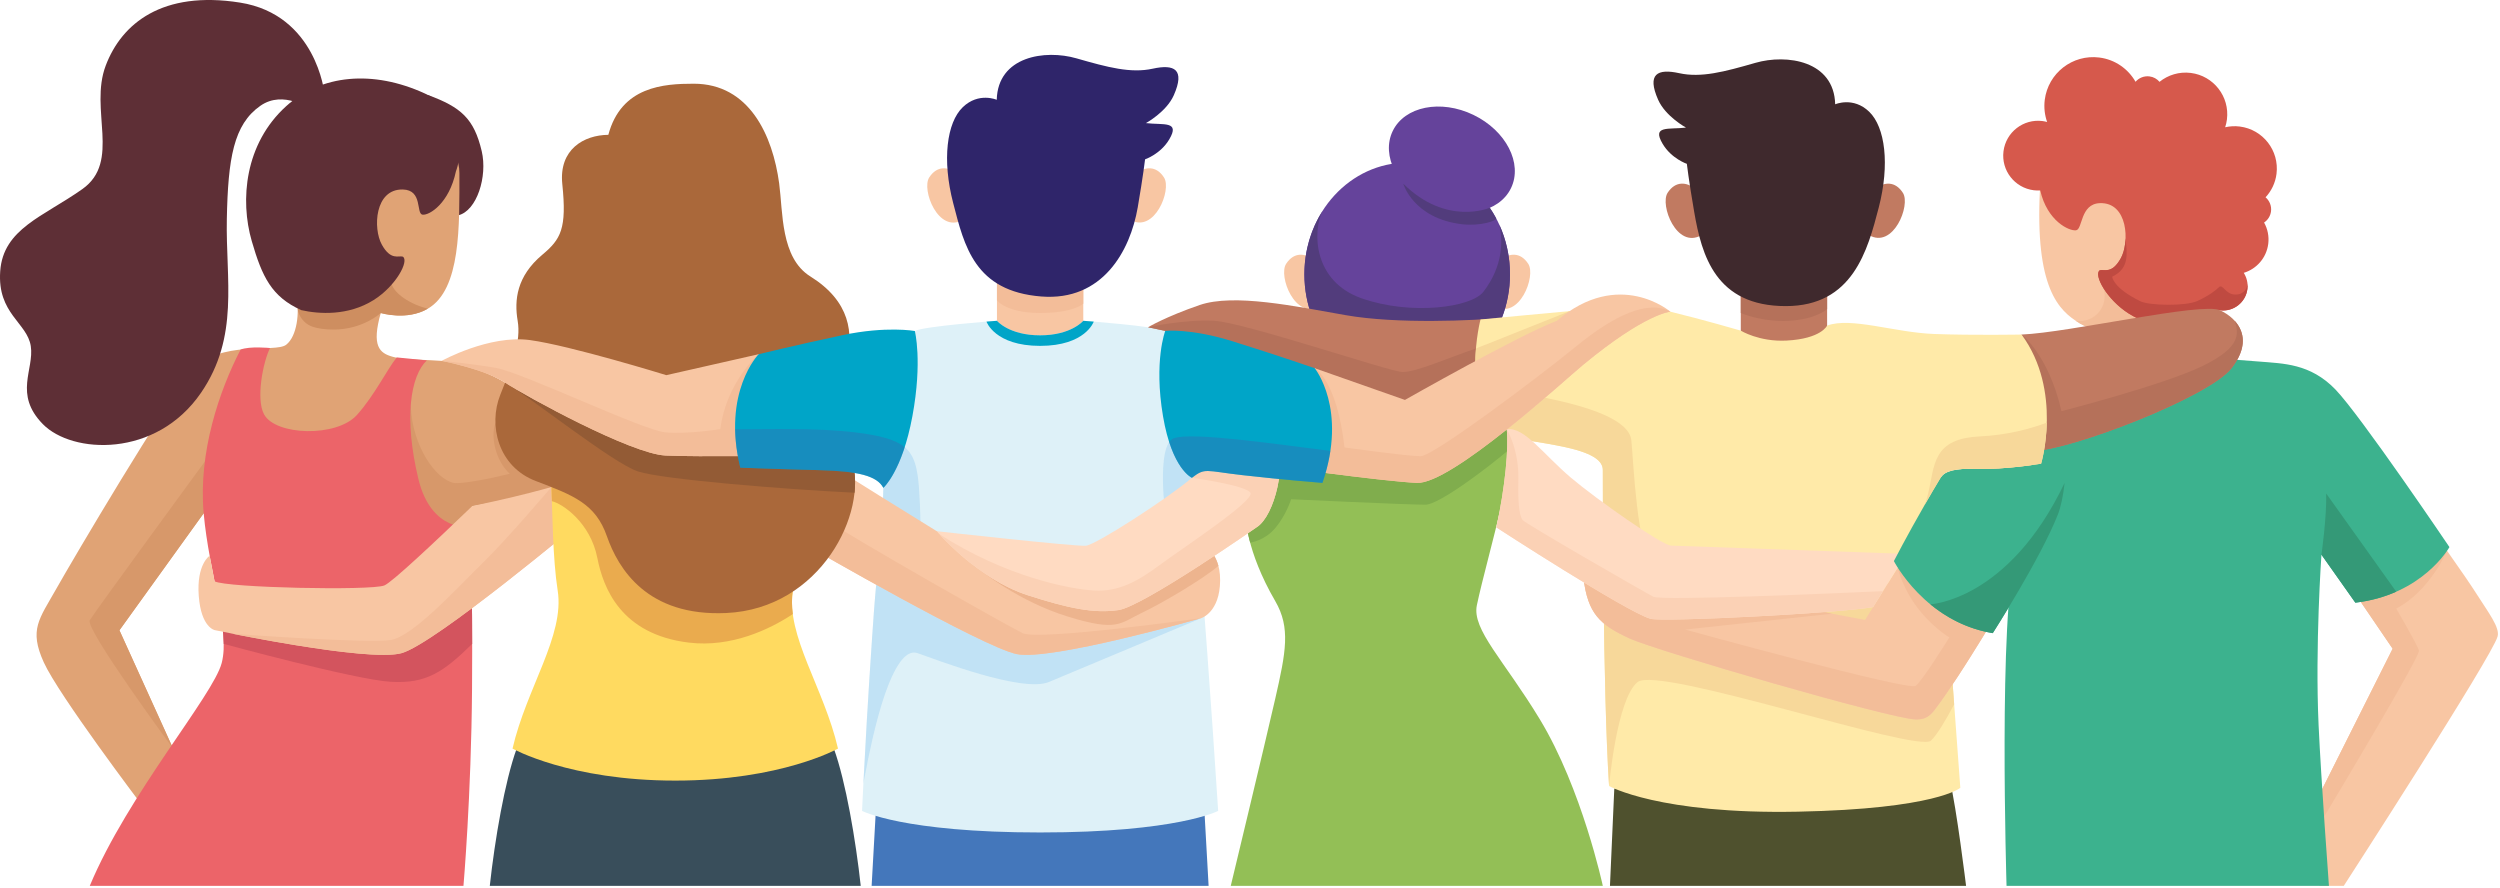 <svg width="695" height="247" viewBox="0 0 695 247" fill="none" xmlns="http://www.w3.org/2000/svg">
<path d="M127.396 59.857C132.573 58.615 135.575 49.038 133.917 42.016C131.792 33.016 128.199 29.795 118.97 26.414L127.396 59.857Z" fill="#5E2F36"/>
<path d="M448.774 219.2L447.569 246.267H546.569C546.569 246.267 543.875 224.29 542.069 217.007L448.774 219.2Z" fill="#4F512E"/>
<path d="M558.945 110.679C558.945 110.679 564.069 104.702 572.961 104.118C581.853 103.534 582.891 103.991 586.578 102.973C590.265 101.955 592.48 99.984 589.878 90.806C589.878 90.806 584.022 93.34 578.166 89.87C572.31 86.4 565.695 80.095 567.105 52.636C567.854 38.055 595.516 24.372 609.397 35.216C623.277 46.06 623.928 63.628 620.024 72.086C616.12 80.544 614.168 81.706 613.301 86.222C612.433 90.738 613.132 97.253 616.169 99.63C619.205 102.006 640.737 100.597 646.57 108.221C654.766 117.481 682.071 154.994 688.575 165.25C691.705 170.186 695.07 174.513 694.32 176.971C692.82 182.471 651.57 246.267 651.57 246.267H644.82L643.153 224.18L665.153 180.347L642.695 147.369L564.847 155.31L564.463 143.398C564.463 143.398 552.411 143.474 546.775 142.474L558.945 110.679Z" fill="#F8C6A3"/>
<path d="M613.031 89.623C613.026 89.899 612.951 90.234 612.842 90.581C612.237 92.51 610.709 94.045 608.784 94.662C607.462 95.085 605.619 95.412 603.074 95.412C594.888 95.412 589.945 90.805 589.945 90.805C589.945 90.805 583.277 93.68 577.12 89.221C582.278 89.805 586.236 85.292 584.809 80.187C583.819 76.646 613.03 89.616 613.03 89.616L613.031 89.623Z" fill="#F3BD99"/>
<path d="M672.486 180.846C671.986 179.179 666.15 169.179 666.15 169.179C675.479 164.347 680.283 153.128 680.284 153.124V153.123L671.652 147.179L645.402 151.345L665.153 180.346L643.153 224.179L643.675 231.096C651.002 218.89 672.903 182.234 672.486 180.846Z" fill="#F3BD99"/>
<path d="M589.6 101.448C595.986 103.513 610.351 104.581 616.168 99.63C616.168 99.63 623.711 100.141 628.069 100.512C634.738 101.08 642.236 101.017 649.236 108.262C656.236 115.506 680.944 152.095 680.944 152.095C680.944 152.095 673.569 165.345 654.787 167.544L645.363 154.207C645.363 154.207 643.569 179.595 644.569 201.595C645.252 216.62 647.444 246.266 647.444 246.266H557.819C557.819 246.266 555.486 170.012 560.486 153.679L569.026 104.756C569.026 104.756 572.11 104.177 578.079 103.845C584.048 103.513 589.6 101.448 589.6 101.448Z" fill="#3CB28E"/>
<path d="M622.648 35.172C621.255 34.997 619.892 35.087 618.596 35.379C618.825 34.682 618.995 33.955 619.089 33.201C619.885 26.857 615.387 21.069 609.043 20.274C605.801 19.867 602.708 20.849 600.349 22.748C599.66 21.948 598.696 21.381 597.567 21.24C596.048 21.049 594.614 21.656 593.681 22.733C591.634 19.155 588.001 16.542 583.597 15.99C576.159 15.057 569.373 20.331 568.44 27.769C568.171 29.916 568.432 32.002 569.1 33.915C568.676 33.802 568.245 33.706 567.797 33.65C562.484 32.984 557.637 36.75 556.97 42.063C556.304 47.376 560.07 52.223 565.383 52.89C565.991 52.966 566.592 52.978 567.182 52.942C569.149 61.51 575.229 64.251 577.119 64.027C579.032 63.8 578.235 56.695 583.743 56.476C591.581 56.164 592.076 67.309 589.576 71.809C587.076 76.309 584.926 74.773 583.743 75.142C581.91 76.309 585.644 83.304 591.852 87.207C598.954 91.671 607.085 91.122 611.981 90.014C613.215 89.735 614.952 88.345 616.828 86.206C616.937 86.225 617.044 86.25 617.155 86.264C620.896 86.733 624.308 84.081 624.778 80.34C624.983 78.707 624.583 77.143 623.766 75.852C627.314 74.773 630.082 71.703 630.573 67.785C630.84 65.656 630.386 63.607 629.415 61.866C630.44 61.181 631.175 60.074 631.341 58.754C631.533 57.225 630.915 55.783 629.825 54.851C631.44 53.107 632.552 50.867 632.87 48.328C633.681 41.871 629.104 35.982 622.648 35.172Z" fill="#D6594C"/>
<path d="M621.51 81.89C618.608 81.942 617.968 78.729 616.833 79.864C616.024 80.673 614.185 82.137 610.935 83.648C607.591 85.203 597.44 84.93 595.076 83.776C587.288 79.976 587.188 76.914 587.188 76.914C592.233 74.54 591.238 70.11 590.913 66.251C590.853 68.368 590.363 70.392 589.578 71.806C587.078 76.306 584.928 74.77 583.745 75.139C581.912 76.306 585.646 83.301 591.854 87.204C598.956 91.668 607.087 91.119 611.983 90.011C613.217 89.732 614.954 88.342 616.83 86.203C616.939 86.222 617.046 86.247 617.157 86.261C620.898 86.73 624.31 84.078 624.78 80.337C624.845 79.817 624.829 79.31 624.778 78.81C624.778 79.942 624.03 81.845 621.51 81.89Z" fill="#BF4A41"/>
<path d="M365.075 72.167C362.858 70.394 359.755 69.95 357.538 73.349C355.321 76.748 360.05 89.014 366.848 85.172L365.075 72.167Z" fill="#F8C6A3"/>
<path d="M417.321 72.167C419.538 70.394 422.641 69.95 424.858 73.349C427.075 76.748 422.346 89.014 415.547 85.172L417.321 72.167Z" fill="#F8C6A3"/>
<path d="M391.198 107.292C406.982 107.292 419.776 93.394 419.776 76.25C419.776 59.106 406.982 45.208 391.198 45.208C375.415 45.208 362.62 59.106 362.62 76.25C362.62 93.394 375.415 107.292 391.198 107.292Z" fill="#65439B"/>
<path d="M419.776 76.25C419.776 71.309 418.708 66.64 416.817 62.493C417.841 66.918 417.863 73.99 412.381 81.115C409.018 85.486 392.341 87.749 378.56 82.947C365.077 78.249 364.804 64.355 367.692 58.602C364.497 63.614 362.62 69.692 362.62 76.25C362.62 93.394 375.415 107.292 391.198 107.292C406.981 107.292 419.776 93.394 419.776 76.25Z" fill="#523C7C"/>
<path d="M420.062 52.294C423.372 45.433 418.693 36.319 409.611 31.938C400.529 27.557 390.484 29.568 387.174 36.429C383.864 43.29 388.543 52.404 397.625 56.785C406.706 61.166 416.752 59.156 420.062 52.294Z" fill="#65439B"/>
<path d="M136.161 246.267C137.561 233.446 140.323 217.268 143.625 208.137H231.82C235.122 217.268 237.885 233.446 239.284 246.267H136.161Z" fill="#394E5B"/>
<path d="M333.993 210.587H244.313L242.313 246.267H335.993L333.993 210.587Z" fill="#4477BB"/>
<path d="M265.863 48.142C263.646 46.369 260.543 45.925 258.326 49.324C256.109 52.723 260.838 64.989 267.637 61.147L265.863 48.142Z" fill="#F8C6A3"/>
<path d="M316.086 48.108C318.322 46.359 321.43 45.949 323.61 49.373C325.79 52.796 320.926 65.01 314.171 61.093L316.086 48.108Z" fill="#F8C6A3"/>
<path d="M301.153 76.846H277.153V97.179H301.153V76.846Z" fill="#F8C6A3"/>
<path d="M277.153 79.43V83.49C277.153 83.49 279.679 87.012 289.153 87.012C298.627 87.012 301.153 84.402 301.153 84.402V76.846H277.153V79.43Z" fill="#F3BD99"/>
<path d="M471.137 52.41C468.92 50.637 465.817 50.193 463.6 53.592C461.383 56.991 466.112 69.257 472.911 65.415L471.137 52.41Z" fill="#C17A61"/>
<path d="M140.419 106.362C140.419 106.362 131.662 100.908 122.77 100.324C113.878 99.74 112.84 100.197 109.153 99.179C105.466 98.161 103.251 96.19 105.853 87.012C105.853 87.012 113.089 89.218 118.97 85.792C128.158 80.439 127.715 62.713 127.715 48.113C127.715 33.512 100.213 20.578 86.333 31.422C72.452 42.266 71.802 59.834 75.706 68.292C79.61 76.75 81.562 77.912 82.429 82.428C83.296 86.944 82.597 93.459 79.561 95.836C76.525 98.212 61.005 94.321 53.584 102.993C46.036 111.813 20.401 155.262 15.63 163.72C10.859 172.178 8.039 174.998 12.16 184.107C16.281 193.216 39.27 223.58 39.27 223.58L49.247 210.587L33.198 175.216L56.621 142.684L130.884 151.517L131.268 140.697C131.268 140.697 151.409 137.254 161.144 133.309L140.419 106.362Z" fill="#E0A375"/>
<path d="M155.836 126.407C153.462 127.199 138.8 114.942 137.735 117.664C136.322 121.273 137.718 128.045 141.718 131.711C135.49 133.247 128.043 134.61 126.179 134.249C121.213 133.287 114.621 124.163 114.183 112.801L103.844 138.79L106.663 148.635L130.884 151.516L131.268 140.696C131.268 140.696 151.409 137.253 161.144 133.308L155.836 126.407Z" fill="#D7986A"/>
<path d="M82.767 85.831C82.772 86.107 82.847 86.442 82.956 86.789C83.561 88.718 85.089 90.253 87.014 90.87C88.336 91.293 90.179 91.62 92.724 91.62C100.91 91.62 105.853 87.013 105.853 87.013C105.853 87.013 113.114 89.263 118.97 85.793C114.593 84.819 108.865 81.575 108.627 77.906C108.389 74.236 82.767 85.825 82.767 85.825V85.831Z" fill="#CE8E60"/>
<path d="M56.955 128.282C56.955 128.282 26.375 170.056 24.957 172.41C23.538 174.764 48.136 208.137 48.136 208.137L33.198 175.216L56.621 142.684L68.807 144.133L71.205 136.708L56.955 128.282Z" fill="#D7986A"/>
<path d="M66.883 97.179C60.959 108.632 55.103 125.766 56.621 142.683C58.139 159.6 64.037 175.215 61.63 184.324C59.223 193.433 35.583 220.805 24.956 246.266H128.842C128.842 246.266 131.011 221.194 131.228 191.481C131.445 161.768 130.701 146.516 130.701 146.516C130.701 146.516 119.902 148.019 116.32 133.179C112.241 116.282 114.099 104.551 118.651 100.194L110.301 99.361C107.653 102.596 104.171 109.847 99.236 115.346C93.566 121.663 76.569 121.096 73.403 115.179C71.09 110.857 73.151 100.564 75.069 96.747C75.069 96.747 69.446 96.179 66.883 97.179Z" fill="#EC6469"/>
<path d="M131.156 164.164C124.468 165.564 94.543 171.793 93.307 171.426C92.136 171.078 68.46 169.04 60.96 168.401C61.661 172.286 62.157 175.848 62.187 178.976L62.195 179C62.195 179 98.678 188.945 108.627 189.542C118.576 190.139 123.341 186.758 131.266 179.001C131.259 173.32 131.216 168.368 131.156 164.164Z" fill="#D3545E"/>
<path d="M161.144 133.308C154.774 134.787 149.631 136.837 131.268 140.696C120.75 150.817 108.877 161.969 106.828 162.764C103.022 164.24 62.989 163.414 59.65 161.605L58.283 154.494C58.283 154.494 54.588 156.843 55.255 165.681C55.922 174.519 59.721 175.181 59.721 175.181C59.721 175.181 102.243 184.181 111.617 181.578C120.99 178.976 162.081 144.518 162.081 144.518L161.144 133.308Z" fill="#F8C6A3"/>
<path d="M161.332 135.564L153.293 135.401C153.293 135.401 141.01 149.852 134.374 156.308C127.738 162.763 114.976 176.898 108.627 177.919C102.28 178.94 64.782 176.206 64.762 176.205C76.304 178.485 104.235 183.629 111.616 181.58C120.989 178.978 162.08 144.52 162.08 144.52L161.332 135.564Z" fill="#F3BD99"/>
<path d="M521.497 52.376C523.733 50.627 526.841 50.218 529.021 53.641C531.201 57.064 526.337 69.278 519.582 65.362L521.497 52.376Z" fill="#C17A61"/>
<path d="M507.939 81.115H483.939V101.448H507.939V81.115Z" fill="#C17A61"/>
<path d="M483.939 81.115V87.013C483.939 87.013 489.635 89.572 497.278 89.18C504.921 88.787 507.939 85.91 507.939 85.91V81.115H483.939Z" fill="#B5715A"/>
<path d="M153.294 135.401C153.574 142.208 153.639 155.331 155.035 164.16C157.021 176.725 146.379 191.211 142.483 208.107C142.483 208.107 158.302 217.007 187.724 217.007C217.145 217.007 232.965 208.107 232.965 208.107C229.07 191.212 218.427 176.725 220.413 164.16C221.809 155.331 222.794 142.303 223.073 135.496L153.294 135.401Z" fill="#FFDA60"/>
<path d="M220.402 170.716C220.108 168.474 220.075 166.289 220.411 164.16C221.304 158.509 222.028 151.142 222.508 144.783C221.66 140.346 221.012 136.976 221.012 136.976L219.367 135.491L153.293 135.401C153.34 136.546 153.381 137.88 153.423 139.332C156.408 140.024 164.133 145.29 166.064 155.121C167.688 163.389 172.559 176.363 191.519 178.645C203.371 180.071 214.056 174.913 220.402 170.716Z" fill="#EAAB4E"/>
<path d="M338.65 225.426C338.65 225.426 327.32 231.426 289.15 231.426C250.99 231.426 239.65 225.426 239.65 225.426C239.65 225.426 239.77 222.656 240.02 217.816C240.45 209.266 241.28 194.226 242.49 176.546C242.51 176.236 242.53 175.926 242.56 175.616C242.65 174.206 242.75 172.786 242.86 171.346C242.89 170.866 242.93 170.386 242.96 169.906C243.82 157.986 245.42 147.366 245.57 135.626C245.67 134.916 245.77 134.216 245.86 133.516C245.96 132.826 246.06 132.126 246.16 131.436C246.46 129.356 246.77 127.306 247.07 125.296C247.23 124.256 247.4 123.216 247.56 122.196C250.19 105.616 252.95 92.736 254.32 92.016C256.82 90.676 277.15 89.176 277.15 89.176C277.15 89.176 280.49 93.226 289.15 93.226C297.82 93.226 301.15 89.176 301.15 89.176C301.15 89.176 321.49 90.676 323.99 92.016C326.49 93.346 331.31 127.056 333.81 157.886C336.31 188.716 338.65 225.426 338.65 225.426Z" fill="#DEF1F8"/>
<path opacity="0.37" d="M326.347 121.827C321.178 123.702 324.136 144.533 324.136 144.533L332.526 143.769C331.741 135.942 330.853 128.274 329.936 121.338C328.364 121.39 327.128 121.544 326.347 121.827Z" fill="#90C8EE"/>
<path opacity="0.37" d="M333.99 171.826C333.99 171.826 298.92 186.556 291.57 189.606C284.21 192.666 260.06 183.306 255.29 181.646C253.57 181.046 247.11 178.886 240.02 217.816C240.45 209.266 241.28 194.226 242.49 176.546C242.51 176.236 242.53 175.926 242.56 175.616C242.65 174.206 242.75 172.786 242.86 171.346C242.89 170.866 242.93 170.386 242.96 169.906C243.82 157.986 245.42 147.366 245.57 135.626C245.67 134.916 245.77 134.216 245.86 133.516C245.96 132.816 246.06 132.126 246.16 131.436C246.46 129.356 246.77 127.306 247.07 125.296C247.24 124.256 247.4 123.216 247.56 122.196C252.79 124.066 254.33 127.006 255.11 132.156C256.25 139.686 256.04 163.026 256.04 163.026L291.35 177.736L333.99 171.826Z" fill="#90C8EE"/>
<path d="M237.303 133.308C237.303 133.308 282.228 161.528 286.128 162.734C290.027 163.941 330.535 159.082 333.74 157.044L333.206 150.844C333.206 150.844 339.243 152.482 339.195 161.345C339.147 170.208 333.987 171.829 333.987 171.829C333.987 171.829 292.197 183.777 282.665 181.837C273.133 179.896 224.751 151.922 224.751 151.922L237.303 133.308Z" fill="#F8C6A3"/>
<path d="M333.206 150.845L333.74 157.045C330.535 159.083 290.027 163.941 286.128 162.735C285.059 162.404 280.9 160.039 275.432 156.784L269.633 156.405C272.897 158.852 283.088 167.17 296.906 171.426C310.724 175.683 311.325 173.268 317.333 170.42C322.869 167.796 334.255 161.13 338.714 157.319C337.298 151.968 333.206 150.845 333.206 150.845Z" fill="#EDB48E"/>
<path d="M284.269 176.013C280.259 174.065 238.522 150.482 229.733 144.534L224.75 151.923C224.75 151.923 273.132 179.897 282.664 181.838C292.196 183.779 333.986 171.83 333.986 171.83C333.986 171.83 288.779 178.203 284.269 176.013Z" fill="#F3BD99"/>
<path d="M192.861 23.272C184.56 23.272 172.716 23.991 169.119 37.481C162.35 37.537 155.32 41.513 156.32 51.179C157.601 63.559 155.934 66.489 150.773 70.809C143.613 76.803 142.937 83.454 143.911 89.179C144.885 94.904 142.439 101.352 139.076 109.761C135.712 118.17 138.445 129.733 148.957 133.727C159.468 137.721 165.565 140.034 168.719 149.074C171.873 158.114 179.91 171.426 201.886 170.42C228.136 169.218 241.383 142.499 236.834 127.841C233.05 115.648 232.629 110.812 235.162 101.366C237.511 92.602 236.323 83.751 225.272 76.845C216.966 71.655 217.682 58.936 216.606 50.97C214.805 37.661 208.33 23.272 192.861 23.272Z" fill="#AA683A"/>
<path d="M142.482 103.414L140.418 106.362C147.909 110.75 170.425 128.792 177.356 131.059C184.286 133.325 218.639 136.067 237.573 136.976C237.881 133.618 237.65 130.478 236.832 127.842C234.983 121.886 233.943 117.688 233.652 113.848L192.494 111.622L142.482 103.414Z" fill="#935B35"/>
<path d="M418.009 88.338C409.825 89.129 388.318 90.131 374.096 87.613C359.874 85.095 342.986 81.539 333.505 84.798C324.024 88.057 319.152 90.977 319.152 90.977L323.938 91.983C323.938 91.983 388.151 113.982 391.197 114.278C394.243 114.574 418.87 112.204 418.87 112.204L418.009 88.338Z" fill="#C17A61"/>
<path d="M391.198 114.279C393.95 114.547 414.32 112.638 418.222 112.267L410.32 96.873C402.754 99.408 393.546 103.543 389.831 103.414C386.116 103.285 345.892 89.606 337.492 89.176C329.092 88.746 319.154 90.978 319.154 90.978L323.94 91.984C323.94 91.984 388.152 113.983 391.198 114.279Z" fill="#B5715A"/>
<path d="M537.653 92.846C526.677 92.435 514.559 88.056 507.939 90.513C507.939 90.513 506.32 94.18 496.653 94.68C489.025 95.075 483.939 91.916 483.939 91.916C483.939 91.916 473.016 88.739 464.374 86.656C456.561 84.772 452.298 85.163 443.125 85.911C434.13 86.644 411.582 88.814 411.582 88.814C411.582 88.814 405.82 110.597 417.384 121.347C417.384 121.347 429.07 122.962 435.319 124.347C443.473 126.154 445.582 128.396 445.582 130.692C445.582 136.053 445.582 191.514 447.319 218.514C447.319 218.514 461.243 226.414 499.787 225.648C538.331 224.882 544.968 219.011 544.968 219.011C544.968 219.011 539.079 139.88 539.035 135.688C539.023 134.511 539.208 133.537 539.694 132.756" fill="#FFEAA8"/>
<path d="M455.265 189.609C461.089 184.965 533.01 209.394 536.795 205.9C538.489 204.337 540.997 200.092 543.253 195.801C543.007 192.454 542.747 188.909 542.482 185.28C536.466 186.337 528.059 188.139 528.059 188.139L531.277 162.289C531.277 162.289 464.291 162.224 459.673 157.68C455.055 153.136 454.099 128.156 453.517 122.426C452.935 116.696 441.579 113.015 429.524 110.578L423.245 98.899L410.718 107.982C411.564 112.853 413.488 117.726 417.384 121.348C417.384 121.348 429.07 122.963 435.319 124.348C443.473 126.155 445.582 128.397 445.582 130.693C445.582 136.054 445.582 191.515 447.319 218.515C447.32 218.513 449.441 194.253 455.265 189.609Z" fill="#F7D89A"/>
<path d="M436.342 86.498C436.334 86.499 410.32 96.873 410.32 96.873C410.06 100.087 410.035 103.933 410.684 107.796C415.813 108.155 422.351 108.565 422.351 108.565L434.352 96.895L436.342 86.498Z" fill="#F7D89A"/>
<path d="M210.905 98.47L185.232 104.295C185.232 104.295 158.556 96.053 147.278 94.535C136 93.017 122.77 100.324 122.77 100.324C122.77 100.324 134.644 102.573 140.419 106.362C146.194 110.151 175.473 126.2 185.015 126.634C194.558 127.068 219.282 126.634 219.282 126.634L210.905 98.47Z" fill="#F8C6A3"/>
<path d="M185.015 126.634C194.558 127.068 219.282 126.634 219.282 126.634L210.905 98.47C210.905 98.47 201.928 106.164 200.252 119.287C200.252 119.287 191.243 120.759 184.958 120.195C178.673 119.631 145.156 103.499 137.717 102.242C130.278 100.985 122.77 100.324 122.77 100.324C122.77 100.324 134.644 102.573 140.419 106.362C146.194 110.151 175.472 126.2 185.015 126.634Z" fill="#F3BD99"/>
<path d="M346.307 143.513C346.307 143.513 346.257 152.875 354.524 167.115C358.819 174.513 357.476 181.264 354.524 194.215C351.572 207.165 342.152 246.267 342.152 246.267H445.582C445.582 246.267 439.819 219.346 428.075 199.971C418.077 183.476 409.153 175.013 410.568 168.252C413.466 154.41 423.333 123.079 418.87 119.339L346.306 123.524V143.513H346.307Z" fill="#93BF56"/>
<path d="M354.525 146.802C357.564 143.204 358.935 138.79 358.935 138.79C358.935 138.79 391.317 140.321 396.286 140.306C400.036 140.295 413.672 130.03 419.991 124.583C420.079 121.969 419.768 120.09 418.871 119.338L346.307 123.523V143.513C346.307 143.513 346.306 146.197 347.547 150.845C347.618 150.836 351.513 150.368 354.525 146.802Z" fill="#80AD4D"/>
<path d="M564.803 153.954C564.803 153.954 547.854 184.14 537.82 197.346C536.128 199.573 534.653 200.035 532.515 199.992C525.708 199.857 460.688 180.98 453.072 177.512C444.654 173.679 441.46 170.52 440.223 160.849C438.987 151.178 445.602 140.845 445.602 140.845L445.676 153.848C445.676 153.848 460.403 160.178 467.695 162.178C474.987 164.178 518.487 172.345 518.487 172.345L536.987 142.678L564.803 153.954Z" fill="#F8C6A3"/>
<path d="M556.43 150.561L536.986 142.68L527.566 157.786C527.566 157.786 528.848 164.087 534.272 170.475C538.083 174.963 541.911 177.194 541.911 177.194C541.911 177.194 534.519 189.192 532.546 190.671C530.574 192.15 468.496 175.018 468.496 175.018L509.307 170.608C496.844 168.24 473.205 163.692 467.694 162.18C460.402 160.18 445.675 153.85 445.675 153.85L445.601 140.847C445.601 140.847 438.986 151.18 440.222 160.851C441.458 170.522 444.652 173.68 453.07 177.514C460.686 180.982 525.706 199.859 532.513 199.994C534.651 200.036 536.127 199.574 537.818 197.348C545.639 187.054 557.661 166.446 562.583 157.857L556.43 150.561Z" fill="#F3BD99"/>
<path d="M418.871 119.338C423.769 118.59 428.952 126.221 436.76 132.833C443.803 138.796 461.934 151.555 464.559 151.68L529.938 153.983L520.715 168.773C511.823 170.421 462.32 173.014 458.82 172.014C452.18 170.117 415.986 146.616 415.986 146.616C418.43 135.435 419.462 124.374 418.871 119.338Z" fill="#FFDBC2"/>
<path d="M572.07 143.096C567.24 155.296 553.99 176.016 553.99 176.016C535.15 172.916 526.5 155.976 526.5 155.976C526.5 155.976 529.95 149.266 535.08 140.326C535.08 140.316 535.08 140.316 535.09 140.306C536.45 137.916 537.94 135.376 539.52 132.756C540.65 130.936 543.6 130.166 549.32 130.346C557.49 130.606 567.43 128.906 567.43 128.906C567.43 128.906 568.85 124.166 569.01 117.496C564.5 119.176 558.06 120.966 550.42 121.316C548.9 121.386 547.56 121.546 546.38 121.786C547.05 120.766 547.72 119.756 548.4 118.756C556.15 107.296 563.12 103.946 569.03 104.756C575.67 112.756 575.34 134.836 572.07 143.096Z" fill="#3CB28E"/>
<path d="M354.525 122.551C348.9 121.593 339.162 126.221 331.354 132.833C324.311 138.796 304.445 151.597 301.82 151.722C298.226 151.893 260.425 147.676 260.425 147.676C260.425 147.676 271.584 160.952 285.82 165.514C297.07 169.119 304.112 170.597 310.945 169.597C317.778 168.597 349.32 146.595 349.32 146.595C354.525 143.373 357.879 127.998 354.525 122.551Z" fill="#FFDBC2"/>
<path d="M347.618 136.975C349.054 139.106 328.379 152.613 322.303 157.144C316.227 161.675 310.775 164.602 304.063 164.164C297.351 163.726 279.812 160.458 261.172 148.52C263.888 151.51 273.745 161.644 285.82 165.513C297.07 169.118 304.112 170.596 310.945 169.596C317.778 168.596 349.32 146.594 349.32 146.594C354.525 143.373 357.879 127.998 354.525 122.551C348.9 121.593 339.162 126.221 331.354 132.832C331.354 132.832 346.182 134.844 347.618 136.975Z" fill="#FBD1B5"/>
<path d="M365.493 102.364L390.569 111.179C390.569 111.179 422.167 93.22 432.805 89.179C450.108 74.41 464.373 86.655 464.373 86.655C464.373 86.655 457.52 87.012 440.068 101.448C434.746 105.85 403.409 134.702 393.867 134.243C384.325 133.784 354.524 129.623 354.524 129.623L365.493 102.364Z" fill="#F8C6A3"/>
<path d="M393.868 134.243C403.41 134.702 434.747 105.85 440.069 101.448C457.521 87.013 464.374 86.655 464.374 86.655C458.279 83.196 448.648 87.716 438.337 96.153C428.026 104.59 398.532 126.802 394.935 126.826C391.338 126.85 373.77 124.387 373.77 124.387C371.675 105.601 365.493 102.363 365.493 102.363L354.524 129.622C354.524 129.622 384.326 133.785 393.868 134.243Z" fill="#F3BD99"/>
<path d="M323.939 91.984C323.939 91.984 330.92 91.207 342.744 94.904C355.403 98.862 365.493 102.365 365.493 102.365C365.493 102.365 374.722 113.732 367.634 134.244C367.634 134.244 356.965 133.408 345.444 132.097C335.022 130.911 335.062 129.956 331.353 132.833C331.353 132.833 325.819 130.472 323.319 115.722C320.714 100.347 323.939 91.984 323.939 91.984Z" fill="#00A5C8"/>
<path opacity="0.37" d="M325.036 122.918C327.742 131.287 331.353 132.832 331.353 132.832C335.062 129.954 335.022 130.909 345.444 132.096C356.965 133.407 367.634 134.243 367.634 134.243C368.736 131.053 369.443 128.085 369.852 125.346C356.282 123.702 331.515 119.952 326.346 121.827C325.832 122.014 325.401 122.395 325.036 122.918Z" fill="#3E65AE"/>
<path d="M117.486 59.679C119.399 59.906 124.881 56.483 126.742 47.653C126.742 47.653 132.653 32.679 118.153 26.012C103.653 19.345 89.267 20.728 79.562 29.512C68.008 39.97 66.691 55.634 69.986 67.012C72.88 77.003 75.534 82.515 83.747 86.217C88.644 87.325 96.775 87.873 103.876 83.41C110.085 79.507 113.819 72.512 111.985 71.345C110.802 70.976 108.652 72.512 106.152 68.012C103.652 63.512 104.143 52.505 111.985 52.679C117.618 52.804 115.573 59.453 117.486 59.679Z" fill="#5E2F36"/>
<path d="M90.186 25.887C90.186 25.887 87.941 4.082 66.724 0.721C45.162 -2.695 33.834 6.499 29.391 18.235C24.759 30.47 33.724 44.902 22.891 52.568C12.058 60.235 0.891 63.568 0.058 75.401C-0.775 87.234 7.558 89.697 8.558 96.216C9.558 102.734 3.754 109.568 11.906 117.901C20.058 126.234 43.391 127.436 55.891 109.18C66.601 93.538 62.724 77.734 63.058 60.901C63.392 44.068 64.926 34.605 72.391 29.404C78.85 24.904 86.224 30.401 86.224 30.401L90.186 25.887Z" fill="#5E2F36"/>
<path d="M277.094 27.747C277.094 27.747 272.069 25.53 267.636 29.816C263.202 34.102 261.872 44.447 264.976 56.418C268.08 68.389 270.944 80.979 289.509 82.428C306.496 83.754 314.205 69.79 316.293 57.636C317.811 48.799 318.331 44.294 318.331 44.294C318.331 44.294 322.636 42.846 325.069 38.721C328.129 33.534 323.446 34.812 318.569 34.221C318.569 34.221 324.273 31.114 326.319 26.471C329.486 19.283 326.503 17.766 320.444 19.096C314.385 20.426 307.981 18.732 299.262 16.22C290.543 13.708 277.39 15.629 277.094 27.747Z" fill="#2F256A"/>
<path d="M274.244 89.409C274.244 89.409 276.532 96.153 289.153 96.153C301.773 96.153 304.063 89.409 304.063 89.409C304.055 89.408 304.047 89.408 304.038 89.407L301.153 89.179C301.153 89.179 297.82 93.221 289.153 93.221C280.486 93.221 277.153 89.179 277.153 89.179L274.254 89.408C274.251 89.409 274.247 89.409 274.244 89.409Z" fill="#00A5C8"/>
<path d="M254.32 92.013C254.32 92.013 246.369 90.588 234.251 93.165C221.278 95.925 210.905 98.47 210.905 98.47C210.905 98.47 200.655 108.926 205.798 130.01C205.798 130.01 216.025 130.407 227.616 130.692C238.588 130.962 243.811 132.289 245.573 135.622C245.573 135.622 250.818 131.012 253.652 115.679C256.486 100.346 254.32 92.013 254.32 92.013Z" fill="#00A5C8"/>
<path opacity="0.37" d="M236.393 131.3C241.551 132.007 244.372 133.347 245.575 135.623C245.575 135.623 248.761 132.821 251.508 124.327C249.029 122.262 244.884 121.063 237.705 120.195C227.016 118.902 213.784 119.338 204.363 119.338C204.375 120.051 204.413 120.79 204.464 121.539C204.475 121.704 204.487 121.87 204.5 122.038C204.561 122.807 204.637 123.589 204.742 124.395C204.743 124.401 204.744 124.406 204.745 124.412C204.847 125.195 204.98 126.002 205.128 126.821C205.165 127.026 205.204 127.233 205.244 127.44C205.406 128.281 205.585 129.133 205.799 130.01C205.799 130.01 216.026 130.407 227.617 130.692C229.979 130.75 232.059 130.861 233.91 131.026C234.788 131.105 235.622 131.194 236.393 131.3Z" fill="#3E65AE"/>
<path d="M510.18 28.997C510.18 28.997 515.205 26.78 519.638 31.066C524.072 35.352 525.402 45.697 522.298 57.668C519.194 69.639 515.065 85.096 496.444 85.096C476.966 85.096 473.069 71.041 470.981 58.886C469.463 50.049 468.943 45.544 468.943 45.544C468.943 45.544 464.638 44.096 462.205 39.971C459.145 34.784 463.828 36.062 468.705 35.471C468.705 35.471 463.001 32.364 460.955 27.721C457.788 20.533 460.771 19.016 466.83 20.346C472.889 21.676 479.293 19.982 488.012 17.47C496.732 14.957 509.885 16.878 510.18 28.997Z" fill="#3F292D"/>
<path d="M562 93.002C575.127 92.487 612.163 83.919 617.176 86.261C622.19 88.603 626.759 94.192 620.362 102.364C613.965 110.536 575.127 125.306 565.303 125.346L562 93.002Z" fill="#C17A61"/>
<path d="M620.362 102.364C624.845 96.637 623.94 92.182 621.273 89.22C622.23 92.533 623.344 96.37 612.38 101.712C601.417 107.055 573.084 114.304 573.084 114.304C569.506 98.579 561.999 93.002 561.999 93.002L565.303 125.346C575.127 125.306 613.965 110.536 620.362 102.364Z" fill="#B5715A"/>
<path d="M539.643 132.574C540.777 130.752 543.601 130.167 549.32 130.346C557.488 130.601 567.432 128.904 567.432 128.904C567.432 128.904 573.487 108.679 562 93.002C562 93.002 548.63 93.257 537.653 92.846C537.653 92.846 521.978 117.819 539.643 132.574Z" fill="#FFEAA8"/>
<path d="M550.42 121.316C548.9 121.386 547.56 121.546 546.38 121.786C535.86 123.926 538.03 132.426 535.09 140.306C536.45 137.916 537.94 135.376 539.52 132.756C540.65 130.936 543.6 130.166 549.32 130.346C557.49 130.606 567.43 128.906 567.43 128.906C567.43 128.906 568.85 124.166 569.01 117.496C564.5 119.176 558.06 120.966 550.42 121.316Z" fill="#F7D89A"/>
<path d="M459.674 165.907C457.08 164.581 423.807 145.445 423.246 144.533C422.685 143.622 421.912 141.845 422.102 133.308C422.292 124.772 418.872 119.338 418.872 119.338C419.463 124.374 418.431 135.435 415.986 146.614C415.986 146.614 452.18 170.115 458.82 172.012C462.32 173.012 511.824 170.42 520.715 168.771L523.478 164.34C510.744 164.92 461.928 167.059 459.674 165.907Z" fill="#FBD1B5"/>
<path d="M414.153 57.76C414.126 57.772 402.119 62.976 390.104 51.052C390.104 51.052 392.846 60.728 406.451 62.339C411.541 62.942 416.274 61.336 415.923 60.68C415.383 59.669 414.792 58.694 414.153 57.76Z" fill="#523C7C"/>
<path d="M536.624 167.991C540.951 171.548 546.705 174.817 553.989 176.016C553.989 176.016 567.239 155.296 572.069 143.096C572.927 140.929 573.579 137.808 573.96 134.243C558.321 167.038 536.624 167.991 536.624 167.991Z" fill="#349977"/>
<path d="M646.676 137.181C646.86 143.707 645.364 154.208 645.364 154.208L654.788 167.545C659.186 167.03 662.952 165.905 666.151 164.49L646.676 137.181Z" fill="#349977"/>
</svg>
